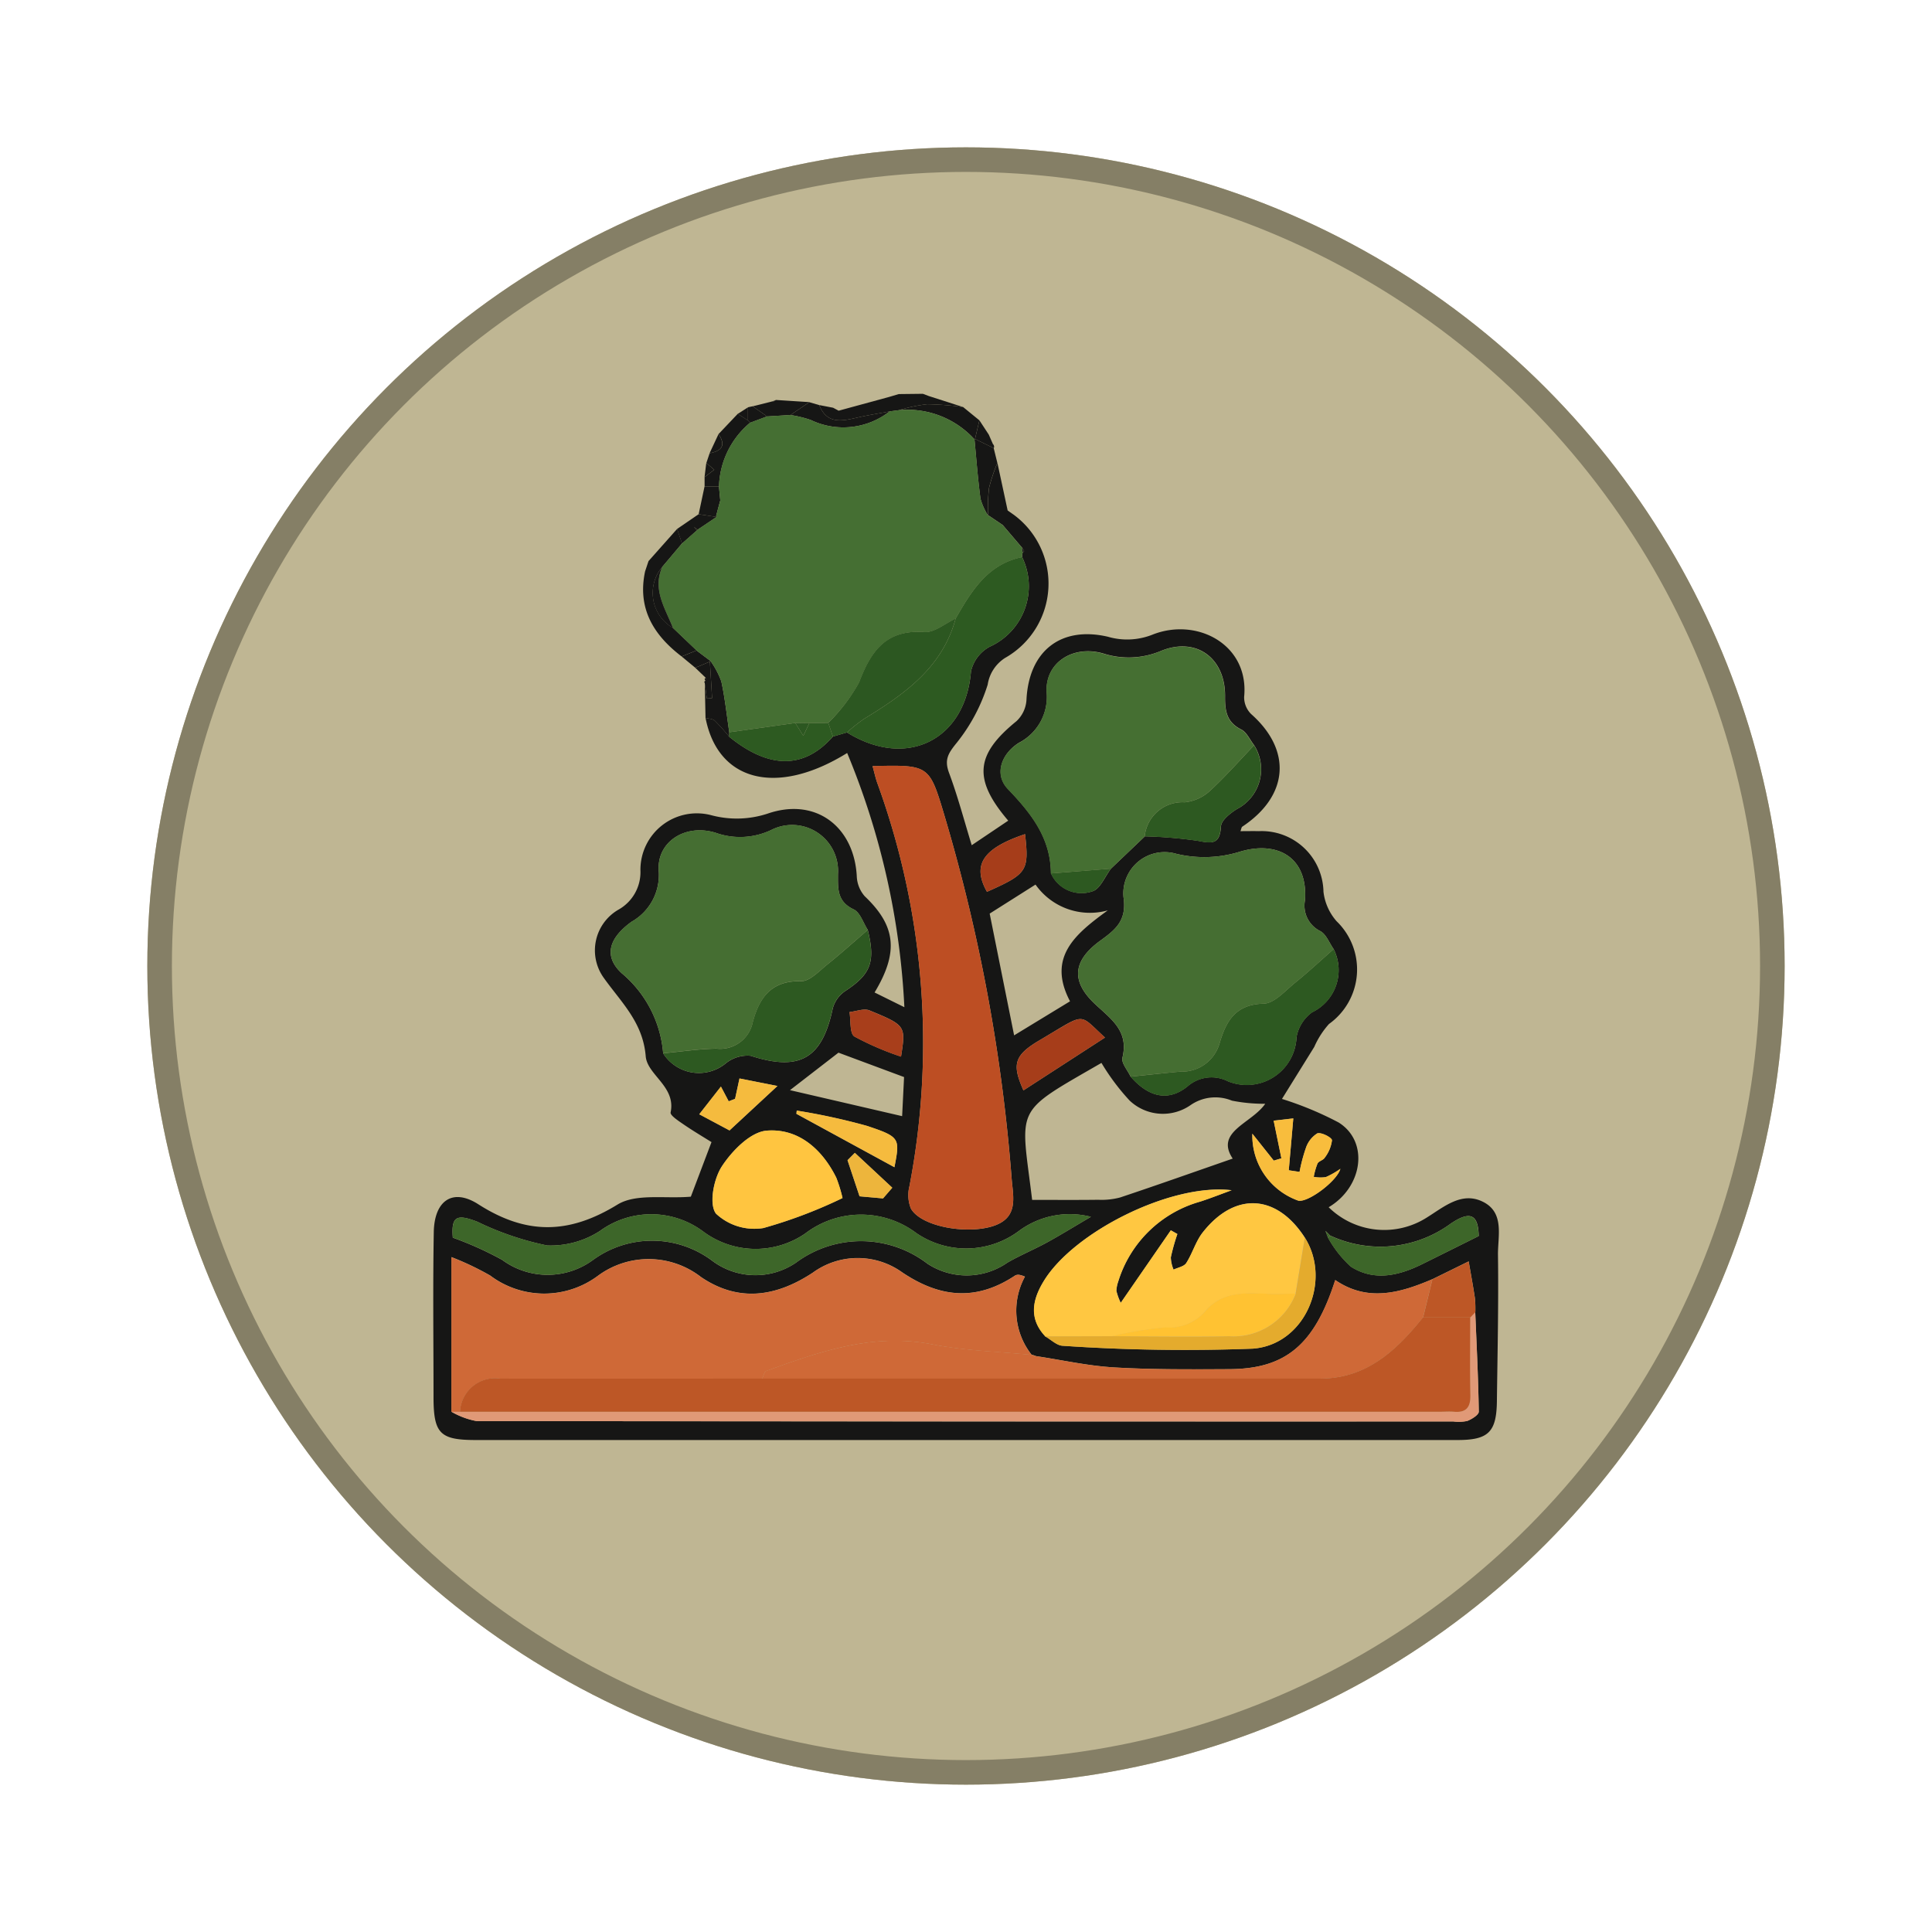 <svg xmlns="http://www.w3.org/2000/svg" xmlns:xlink="http://www.w3.org/1999/xlink" width="118" height="118" viewBox="0 0 118 118">
  <defs>
    <filter id="Elipse_12115" x="0" y="0" width="118" height="118" filterUnits="userSpaceOnUse">
      <feOffset dy="3" input="SourceAlpha"/>
      <feGaussianBlur stdDeviation="3" result="blur"/>
      <feFlood flood-opacity="0.161"/>
      <feComposite operator="in" in2="blur"/>
      <feComposite in="SourceGraphic"/>
    </filter>
    <clipPath id="clip-path">
      <rect id="Rectángulo_410945" data-name="Rectángulo 410945" width="65.088" height="63.898" fill="none"/>
    </clipPath>
  </defs>
  <g id="Grupo_1187433" data-name="Grupo 1187433" transform="translate(-321.781 -4441)">
    <g id="Grupo_1184522" data-name="Grupo 1184522" transform="translate(-424 595)">
      <g id="Grupo_1181949" data-name="Grupo 1181949" transform="translate(-54 1303)">
        <g transform="matrix(1, 0, 0, 1, 799.78, 2543)" filter="url(#Elipse_12115)">
          <g id="Elipse_12115-2" data-name="Elipse 12115" transform="translate(9 6)" fill="#bfb693" stroke="#857f66" stroke-width="1.5">
            <circle cx="50" cy="50" r="50" stroke="none"/>
            <circle cx="50" cy="50" r="49.25" fill="none"/>
          </g>
        </g>
      </g>
    </g>
    <g id="Grupo_1189615" data-name="Grupo 1189615" transform="translate(348.237 4465.051)">
      <g id="Grupo_1189614" data-name="Grupo 1189614" clip-path="url(#clip-path)">
        <path id="Trazado_1242526" data-name="Trazado 1242526" d="M35.439,19.768a5.217,5.217,0,0,1-.505,8.758,2.355,2.355,0,0,0-1.066,1.635,10.856,10.856,0,0,1-1.9,3.562c-.528.649-.754,1.033-.457,1.832.517,1.389.9,2.829,1.382,4.412l2.23-1.5c-2.164-2.537-2-4.04.5-6.073a1.941,1.941,0,0,0,.613-1.281c.134-2.992,2.082-4.549,4.972-3.88a4.19,4.19,0,0,0,2.724-.126c2.715-1.08,5.915.6,5.6,3.8a1.437,1.437,0,0,0,.431,1.052c2.5,2.216,2.291,4.992-.543,6.874-.055.037-.062.145-.113.275.388,0,.756-.009,1.123,0a3.776,3.776,0,0,1,3.947,3.7,3.3,3.3,0,0,0,.8,1.8,4.092,4.092,0,0,1-.462,6.277,5.229,5.229,0,0,0-.9,1.4l-1.973,3.178A20.43,20.43,0,0,1,55.3,56.9c1.871,1.165,1.486,3.939-.606,5.178A4.841,4.841,0,0,0,60.7,62.7c1.046-.65,2.127-1.6,3.419-.954,1.335.665.9,2.113.916,3.252.04,2.976-.028,5.954-.066,8.93-.024,1.884-.518,2.368-2.4,2.368q-29.984,0-59.969,0c-2.189,0-2.575-.4-2.578-2.624,0-3.361-.044-6.722.016-10.082.034-1.9,1.136-2.707,2.719-1.694,2.935,1.879,5.529,1.842,8.494.024,1.134-.7,2.906-.349,4.487-.487L17,58.1c-.488-.307-1.1-.668-1.69-1.071-.309-.213-.846-.558-.807-.743.335-1.583-1.427-2.285-1.521-3.43-.171-2.087-1.507-3.3-2.574-4.805a2.872,2.872,0,0,1,.9-4.143,2.626,2.626,0,0,0,1.351-2.417,3.447,3.447,0,0,1,4.333-3.355,6.038,6.038,0,0,0,3.44-.1c2.924-1.008,5.276.785,5.441,3.826a1.963,1.963,0,0,0,.487,1.223c1.884,1.791,2.1,3.387.6,5.876l1.82.9a46.207,46.207,0,0,0-3.494-15.527c-4.3,2.668-7.9,1.74-8.65-2.144.193.053.438.05.568.171a12.485,12.485,0,0,1,.879.982c2.445,1.983,4.576,1.979,6.333-.013l.859-.252c3.652,2.265,7.235.463,7.574-3.734a2.291,2.291,0,0,1,1.142-1.5,4.056,4.056,0,0,0,1.98-5.477.745.745,0,0,1,.038-.282c.03-.028.09-.069.084-.084a1.236,1.236,0,0,0-.108-.188l-1.2-1.405-.878-.592-.015.017a11.373,11.373,0,0,1,.059-1.677,10.266,10.266,0,0,1,.513-1.534l.624,2.9.35.246M54.8,63.82l-.3-.3.156.416a6.871,6.871,0,0,0,1.4,1.773c1.428.906,2.93.547,4.362-.162,1.134-.561,2.266-1.125,3.442-1.71-.026-1.277-.482-1.6-1.732-.742a7.27,7.27,0,0,1-7.323.72m8.849,4.669a6.778,6.778,0,0,0-.025-.846c-.113-.754-.253-1.5-.382-2.255l-2.213,1.087c-1.969.839-3.945,1.414-5.936.054-1.267,3.949-3.021,5.425-6.467,5.443-2.346.012-4.7.03-7.036-.107-1.6-.094-3.187-.452-4.78-.692a1.621,1.621,0,0,0-.268-.086l.01.009a4.338,4.338,0,0,1-.411-4.777,1.667,1.667,0,0,0-.3-.1.457.457,0,0,0-.282.02c-2.351,1.571-4.567,1.4-6.915-.18a4.658,4.658,0,0,0-5.454.013c-2.212,1.461-4.516,1.85-6.839.269a5.214,5.214,0,0,0-6.309-.061,5.49,5.49,0,0,1-6.562-.027,17.588,17.588,0,0,0-2.368-1.127v9.444a4.831,4.831,0,0,0,1.531.57q29.83.044,59.66.024a2.477,2.477,0,0,0,.856-.032c.277-.108.705-.374.7-.566-.03-2.027-.133-4.053-.216-6.08M37.383,69.966c.357.2.708.561,1.07.572a109.365,109.365,0,0,0,11.615.175c3.2-.244,4.825-4.16,3.172-6.782-1.719-2.667-4.277-2.815-6.236-.314-.429.548-.624,1.275-1.006,1.868-.137.213-.509.274-.774.4a2.087,2.087,0,0,1-.167-.748,12.683,12.683,0,0,1,.4-1.428l-.4-.226-3.059,4.43a3.473,3.473,0,0,1-.265-.731,1.871,1.871,0,0,1,.107-.554,7.3,7.3,0,0,1,5.017-4.9c.644-.211,1.276-.46,1.914-.692-3.687-.442-9.619,2.532-11.462,5.529-.691,1.123-.958,2.287.08,3.393m12.755-36.1c-.259-.33-.452-.794-.791-.963-.891-.445-.993-1.136-.985-2.018.022-2.33-1.743-3.655-3.9-2.784a5.074,5.074,0,0,1-3.547.16c-1.846-.527-3.526.555-3.451,2.328a3.161,3.161,0,0,1-1.7,3.133c-1.081.685-1.512,1.934-.662,2.82,1.435,1.5,2.609,2.988,2.626,5.147a2.047,2.047,0,0,0,2.532,1.1c.473-.134.765-.906,1.139-1.389l2.065-1.968a27.029,27.029,0,0,1,3.248.274c.866.173,1.337.217,1.4-.883.022-.373.567-.8.966-1.052a2.736,2.736,0,0,0,1.062-3.9M26.548,45.144c-.282-.433-.468-1.073-.866-1.259-1.024-.48-.957-1.275-.958-2.158a2.807,2.807,0,0,0-4.066-2.694,4.434,4.434,0,0,1-3.405.175c-1.845-.568-3.57.536-3.48,2.275A3.281,3.281,0,0,1,12.12,44.64c-1.411,1.014-1.706,2.12-.611,3.139a7.129,7.129,0,0,1,2.539,4.9,2.583,2.583,0,0,0,3.857.584,2.124,2.124,0,0,1,1.487-.435c2.985.965,4.364.189,5.013-2.882a1.879,1.879,0,0,1,.75-1.062c1.567-1.028,1.874-1.771,1.393-3.737M42.6,54.1c1.086,1.242,2.284,1.549,3.467.6a2.219,2.219,0,0,1,2.472-.319,3.042,3.042,0,0,0,4.192-2.7,2.406,2.406,0,0,1,.948-1.51A2.857,2.857,0,0,0,55,46.314c-.266-.377-.45-.9-.813-1.1a1.729,1.729,0,0,1-.935-1.9c.172-2.657-1.732-3.63-3.979-2.951a7.334,7.334,0,0,1-3.89.127,2.522,2.522,0,0,0-3.22,2.645c.214,1.434-.488,1.987-1.4,2.649C39.08,47,38.908,48.26,40.449,49.692c1,.93,2.041,1.64,1.648,3.254-.079.325.323.768.5,1.157M26.837,35.134c.118.424.185.751.3,1.062a46.36,46.36,0,0,1,1.953,24.6,2.194,2.194,0,0,0,.093,1.372c.627,1.083,3.319,1.566,4.938,1.086,1.673-.5,1.3-1.786,1.212-2.924a106.407,106.407,0,0,0-4.083-22.1c-.948-3.171-.929-3.176-4.411-3.094m9.744,26.493c1.4,0,2.724.011,4.045-.006a4.437,4.437,0,0,0,1.328-.141c2.269-.757,4.524-1.557,6.878-2.375-1.1-1.651,1.153-2.14,1.986-3.349a9.99,9.99,0,0,1-2.037-.191,2.658,2.658,0,0,0-2.51.264,2.955,2.955,0,0,1-3.735-.268,13.635,13.635,0,0,1-1.721-2.3c-5.425,3.135-4.937,2.562-4.233,8.37M1.2,63.937a20.785,20.785,0,0,1,3.015,1.357,4.684,4.684,0,0,0,5.53.018,6.117,6.117,0,0,1,7.267.013,4.4,4.4,0,0,0,5.141.144,6.662,6.662,0,0,1,8.031.055,4.362,4.362,0,0,0,4.892-.064c.785-.452,1.629-.8,2.425-1.236s1.586-.924,2.67-1.561a5.212,5.212,0,0,0-4.415.878,5.39,5.39,0,0,1-6.237.122,5.62,5.62,0,0,0-6.8.023,5.354,5.354,0,0,1-6.234-.131,5.314,5.314,0,0,0-6.3-.028,5.56,5.56,0,0,1-3.226.886A18.113,18.113,0,0,1,2.7,62.965c-1.286-.5-1.6-.312-1.5.971m23.8-2.42a8.726,8.726,0,0,0-.382-1.244c-.874-1.766-2.338-3.03-4.254-2.872-.988.081-2.11,1.229-2.733,2.181-.5.768-.8,2.3-.362,2.885a3.426,3.426,0,0,0,2.894.883,29.149,29.149,0,0,0,4.837-1.833M41.19,43.95a4.062,4.062,0,0,1-4.4-1.579l-2.8,1.772,1.493,7.437,3.415-2.08c-1.421-2.7.337-4.12,2.3-5.55M28.761,54.127l-4.006-1.49-2.962,2.29,6.85,1.588c.037-.749.079-1.588.118-2.388m24.157,5.791-.66-.1c.088-1,.176-2.01.277-3.167l-1.2.138.472,2.3-.465.139-1.308-1.644a4.211,4.211,0,0,0,2.808,4.09c.6.124,2.371-1.2,2.567-1.946a5.06,5.06,0,0,1-.883.505,2.195,2.195,0,0,1-.743-.014,4.163,4.163,0,0,1,.232-.815c.077-.151.348-.2.436-.35a2.193,2.193,0,0,0,.446-1.069c-.011-.174-.675-.509-.9-.419a1.676,1.676,0,0,0-.7.908,10.06,10.06,0,0,0-.38,1.441m-11.884-8.2c-1.668-1.522-1.1-1.542-3.994.163-1.588.934-1.681,1.5-.987,3.063l4.981-3.226m-18.826,4.46-.021.2,5.987,3.262c.336-1.762.364-1.847-1.693-2.529a38.945,38.945,0,0,0-4.273-.929m-4.633-1.465L16.252,56.4l1.848.986,2.928-2.715-2.317-.459-.27,1.244-.39.15-.475-.9m11-1.824c.292-1.886.3-1.909-1.926-2.827-.336-.138-.81.06-1.221.1.087.516,0,1.3.3,1.495a17.784,17.784,0,0,0,2.851,1.229M36.151,39.29c-2.58.868-3.247,1.88-2.326,3.523,2.465-1.1,2.577-1.268,2.326-3.523M27.474,61.539l.565-.653-2.286-2.129-.447.45.737,2.205,1.431.127" transform="translate(0 -12.395)" fill="#161615"/>
        <path id="Trazado_1242527" data-name="Trazado 1242527" d="M52.77,40.247c-1.72-1.312-2.718-2.936-2.235-5.2l.209-.627,1.749-1.968.3.889-1.2,1.423a2.465,2.465,0,0,0,.65,3.739l1.438,1.371-.907.369" transform="translate(-37.591 -24.201)" fill="#161615"/>
        <path id="Trazado_1242528" data-name="Trazado 1242528" d="M99.433.146,101.5.81A18.183,18.183,0,0,0,99.3.637,9.633,9.633,0,0,0,97.584,1l-.566.075c-.649.122-1.3.224-1.946.37-.944.214-1.879.451-2.359-.757l.847.163.338.181L97,.186l.569-.169L99.041,0l.391.147" transform="translate(-69.132 0.001)" fill="#161615"/>
        <path id="Trazado_1242529" data-name="Trazado 1242529" d="M66.017,6.058l1.175-1.239.627.4.131.141a5.263,5.263,0,0,0-1.9,3.9l-.881,0V8.685l.591-.454-.484-.41.2-.595c.721-.138,1.026-.47.546-1.168" transform="translate(-48.591 -3.593)" fill="#161615"/>
        <path id="Trazado_1242530" data-name="Trazado 1242530" d="M111.864,2.863a9.65,9.65,0,0,1,1.717-.363,18.234,18.234,0,0,1,2.2.172l.993.811-.267,1.138-.031.027a5.525,5.525,0,0,0-4.614-1.785" transform="translate(-83.413 -1.862)" fill="#161615"/>
        <path id="Trazado_1242531" data-name="Trazado 1242531" d="M66.717,68.788a12.531,12.531,0,0,0-.879-.982c-.13-.121-.376-.118-.568-.171q-.023-1.063-.045-2.126l.127.942.319-.027-.134-2.229.035-.04a5.152,5.152,0,0,1,.662,1.245c.224,1.023.332,2.072.487,3.11a2.113,2.113,0,0,0,0,.278" transform="translate(-48.635 -47.838)" fill="#161615"/>
        <path id="Trazado_1242532" data-name="Trazado 1242532" d="M87.552,2.189c.48,1.209,1.415.972,2.359.758.643-.146,1.3-.248,1.945-.37a4.6,4.6,0,0,1-4.813.528A6.711,6.711,0,0,0,85.792,2.8l1.156-.785.6.176" transform="translate(-63.972 -1.501)" fill="#161615"/>
        <path id="Trazado_1242533" data-name="Trazado 1242533" d="M131.4,12.317a10.269,10.269,0,0,0-.513,1.534,11.3,11.3,0,0,0-.059,1.676,3.967,3.967,0,0,1-.46-1.029c-.161-1.2-.25-2.414-.367-3.623l.03-.027,1.145.563.224.905" transform="translate(-96.94 -8.09)" fill="#161615"/>
        <path id="Trazado_1242534" data-name="Trazado 1242534" d="M80.179,1.627l-1.156.785L77.6,2.5l-.881-.62,1.152-.288a.326.326,0,0,0,.26-.1l2.052.132" transform="translate(-57.203 -1.115)" fill="#161615"/>
        <path id="Trazado_1242535" data-name="Trazado 1242535" d="M58.886,30.71l-.3-.889,1.314-.9L61,29.087l-1.164.784-.223-.177.181.219-.907.8" transform="translate(-43.688 -21.565)" fill="#161615"/>
        <path id="Trazado_1242536" data-name="Trazado 1242536" d="M63.834,64.312q.067,1.114.134,2.229l-.319.027-.127-.942-.033-.082.064-.062a.389.389,0,0,0,.022-.186l-.633-.607.893-.376" transform="translate(-46.933 -47.955)" fill="#161615"/>
        <path id="Trazado_1242537" data-name="Trazado 1242537" d="M64.85,24.136l-1.095-.167.359-1.689.881,0q.041.421.081.843l-.252.942Z" transform="translate(-47.54 -16.613)" fill="#161615"/>
        <path id="Trazado_1242538" data-name="Trazado 1242538" d="M131.269,8.077l-1.144-.563.267-1.138.572.872.253.577a.223.223,0,0,1,.053.252" transform="translate(-97.029 -4.754)" fill="#161615"/>
        <path id="Trazado_1242539" data-name="Trazado 1242539" d="M75.883,3l.881.62-1.033.387L75.6,3.867V3.06L75.883,3" transform="translate(-56.371 -2.238)" fill="#161615"/>
        <path id="Trazado_1242540" data-name="Trazado 1242540" d="M61.4,62.32l-.893.376-.83-.687.907-.368.852.64Z" transform="translate(-44.499 -45.963)" fill="#161615"/>
        <path id="Trazado_1242541" data-name="Trazado 1242541" d="M66.916,9.69c.48.7.175,1.031-.546,1.168l.546-1.168" transform="translate(-49.489 -7.225)" fill="#161615"/>
        <path id="Trazado_1242542" data-name="Trazado 1242542" d="M65.273,16.621l.484.41-.591.454q.053-.432.107-.865" transform="translate(-48.592 -12.394)" fill="#161615"/>
        <path id="Trazado_1242543" data-name="Trazado 1242543" d="M73.762,3.232v.807l-.626-.4.626-.4" transform="translate(-54.535 -2.41)" fill="#161615"/>
        <path id="Trazado_1242544" data-name="Trazado 1242544" d="M51.1,40.194l-.209.627.209-.627" transform="translate(-37.947 -29.971)" fill="#1b1c1b"/>
        <path id="Trazado_1242545" data-name="Trazado 1242545" d="M110.156.072l-.569.169.569-.169" transform="translate(-81.715 -0.054)" fill="#1b1c1b"/>
        <path id="Trazado_1242546" data-name="Trazado 1242546" d="M133.676,10.381l-.253-.577.253.577" transform="translate(-99.488 -7.31)" fill="#1b1c1b"/>
        <path id="Trazado_1242547" data-name="Trazado 1242547" d="M65.24,68.177a.393.393,0,0,1-.022.186l-.043-.1Z" transform="translate(-48.598 -50.837)" fill="#161615"/>
        <path id="Trazado_1242548" data-name="Trazado 1242548" d="M81.506,1.5a.326.326,0,0,1-.26.1l.26-.1" transform="translate(-60.582 -1.115)" fill="#1b1c1b"/>
        <path id="Trazado_1242549" data-name="Trazado 1242549" d="M96.381,3.528l-.338-.181.338.181" transform="translate(-71.615 -2.496)" fill="#1b1c1b"/>
        <path id="Trazado_1242550" data-name="Trazado 1242550" d="M138.308,28.268l-.35-.246.35.246" transform="translate(-102.87 -20.895)" fill="#1b1c1b"/>
        <path id="Trazado_1242551" data-name="Trazado 1242551" d="M117.985.146,117.594,0l.391.147" transform="translate(-87.685 0.001)" fill="#1b1c1b"/>
        <path id="Trazado_1242552" data-name="Trazado 1242552" d="M57.307,19.226l-.852-.64-1.438-1.372c-.471-1.2-1.273-2.347-.65-3.739l1.2-1.423.907-.8.042-.041,1.163-.784-.026-.066q.126-.471.253-.941-.04-.421-.081-.843a5.263,5.263,0,0,1,1.9-3.9l1.034-.387,1.428-.086a6.728,6.728,0,0,1,1.251.307,4.6,4.6,0,0,0,4.814-.528l.566-.075A5.525,5.525,0,0,1,73.435,5.7c.116,1.208.205,2.421.367,3.623a3.965,3.965,0,0,0,.46,1.029l.014-.017.878.592,1.2,1.405a.482.482,0,0,0,.025.272.745.745,0,0,0-.038.283c-2.109.434-3.1,2.078-4.059,3.754-.636.291-1.292.866-1.9.822-2.328-.165-3.265,1.143-3.99,3.071A10.731,10.731,0,0,1,64.5,23.006l-1.158.019-.859-.011-4.028.567c-.155-1.038-.263-2.087-.487-3.11a5.156,5.156,0,0,0-.662-1.245" transform="translate(-40.37 -2.908)" fill="#456f33"/>
        <path id="Trazado_1242553" data-name="Trazado 1242553" d="M4.375,216.779v-9.444a17.575,17.575,0,0,1,2.368,1.127,5.49,5.49,0,0,0,6.562.027,5.214,5.214,0,0,1,6.309.061c2.323,1.58,4.627,1.192,6.839-.269a4.658,4.658,0,0,1,5.454-.013c2.349,1.575,4.565,1.751,6.915.18a.46.46,0,0,1,.282-.02,1.692,1.692,0,0,1,.3.1,4.338,4.338,0,0,0,.411,4.777c-2.027-.2-4.084-.254-6.074-.645-3.609-.71-6.858.44-10.127,1.623-.127.046-.174.309-.259.472-5.334,0-10.668.012-16,0a2.144,2.144,0,0,0-2.45,2.026H4.375" transform="translate(-3.262 -154.601)" fill="#cf6937"/>
        <path id="Trazado_1242554" data-name="Trazado 1242554" d="M158.081,123.095c-.18-.389-.583-.831-.5-1.157.393-1.613-.646-2.323-1.648-3.254-1.541-1.432-1.369-2.691.309-3.906.914-.662,1.616-1.215,1.4-2.649a2.522,2.522,0,0,1,3.22-2.645,7.332,7.332,0,0,0,3.89-.127c2.246-.679,4.151.295,3.978,2.951a1.729,1.729,0,0,0,.935,1.9c.363.195.548.723.813,1.1-.779.684-1.537,1.394-2.343,2.043-.611.492-1.275,1.272-1.931,1.287-1.736.041-2.3,1.082-2.7,2.443a2.378,2.378,0,0,1-2.377,1.707c-1.017.091-2.032.2-3.048.308" transform="translate(-115.48 -81.388)" fill="#456e32"/>
        <path id="Trazado_1242555" data-name="Trazado 1242555" d="M45.839,117.523a7.128,7.128,0,0,0-2.539-4.9c-1.094-1.019-.8-2.124.611-3.139a3.281,3.281,0,0,0,1.654-3.158c-.09-1.739,1.635-2.842,3.48-2.275a4.434,4.434,0,0,0,3.405-.175,2.807,2.807,0,0,1,4.066,2.694c0,.883-.067,1.677.958,2.158.4.186.583.826.865,1.259-.818.7-1.619,1.426-2.46,2.1-.5.4-1.078,1.039-1.609,1.027-1.825-.04-2.553,1-2.956,2.513a2.031,2.031,0,0,1-2.216,1.608c-1.088.017-2.173.184-3.26.285" transform="translate(-31.792 -77.242)" fill="#456e32"/>
        <path id="Trazado_1242556" data-name="Trazado 1242556" d="M145.042,72.3l-2.065,1.968-3.671.292c-.018-2.159-1.191-3.651-2.626-5.147-.85-.886-.419-2.135.662-2.819a3.162,3.162,0,0,0,1.7-3.134c-.074-1.773,1.606-2.855,3.451-2.328a5.072,5.072,0,0,0,3.547-.161c2.158-.87,3.923.454,3.9,2.784-.008.882.094,1.574.985,2.018.339.169.532.633.791.963-.905.946-1.77,1.936-2.734,2.816a2.673,2.673,0,0,1-1.5.661,2.311,2.311,0,0,0-2.442,2.084" transform="translate(-101.582 -45.263)" fill="#456f32"/>
        <path id="Trazado_1242557" data-name="Trazado 1242557" d="M105.515,89.339c3.482-.082,3.463-.077,4.411,3.094a106.394,106.394,0,0,1,4.083,22.1c.091,1.139.461,2.429-1.212,2.924-1.618.479-4.311,0-4.938-1.086a2.193,2.193,0,0,1-.093-1.372,46.36,46.36,0,0,0-1.953-24.6c-.112-.311-.18-.639-.3-1.062" transform="translate(-78.678 -66.601)" fill="#bd4e23"/>
        <path id="Trazado_1242558" data-name="Trazado 1242558" d="M144.956,200.07c-1.037-1.107-.771-2.271-.08-3.393,1.843-3,7.775-5.97,11.462-5.529-.638.232-1.269.482-1.914.692a7.3,7.3,0,0,0-5.017,4.9,1.871,1.871,0,0,0-.107.554,3.476,3.476,0,0,0,.265.731l3.059-4.43.4.226a12.632,12.632,0,0,0-.4,1.428,2.086,2.086,0,0,0,.167.747c.265-.13.637-.192.774-.4.382-.593.577-1.32,1.006-1.868,1.958-2.5,4.517-2.353,6.236.314l-.565,3.432c-.624,0-1.249.028-1.87,0-1.365-.07-2.718-.069-3.68,1.106a2.9,2.9,0,0,1-2.411.953,25.157,25.157,0,0,0-3.283.538l-4.048.01" transform="translate(-107.574 -142.499)" fill="#ffc741"/>
        <path id="Trazado_1242559" data-name="Trazado 1242559" d="M78.99,218.7c.085-.162.133-.426.259-.472,3.269-1.183,6.518-2.333,10.127-1.623,1.99.392,4.047.441,6.074.645l-.01-.009.268.087c1.593.24,3.179.6,4.781.692,2.34.138,4.691.119,7.036.107,3.446-.018,5.2-1.495,6.466-5.443,1.991,1.36,3.968.785,5.937-.054l-.568,2.332c-1.628,2.03-3.462,3.74-6.283,3.742q-17.043.011-34.086,0" transform="translate(-58.9 -158.551)" fill="#cf6937"/>
        <path id="Trazado_1242560" data-name="Trazado 1242560" d="M4.683,198.436c-.1-1.283.211-1.476,1.5-.971a18.111,18.111,0,0,0,4.259,1.446,5.56,5.56,0,0,0,3.226-.886,5.314,5.314,0,0,1,6.3.028,5.353,5.353,0,0,0,6.234.131,5.62,5.62,0,0,1,6.8-.023,5.391,5.391,0,0,0,6.237-.122,5.212,5.212,0,0,1,4.415-.878c-1.084.637-1.864,1.122-2.67,1.561s-1.64.784-2.425,1.236a4.361,4.361,0,0,1-4.892.064,6.662,6.662,0,0,0-8.031-.055,4.4,4.4,0,0,1-5.141-.144,6.117,6.117,0,0,0-7.267-.013,4.684,4.684,0,0,1-5.53-.018,20.8,20.8,0,0,0-3.015-1.357" transform="translate(-3.479 -146.895)" fill="#3d6629"/>
        <path id="Trazado_1242561" data-name="Trazado 1242561" d="M106.006,42.968c.961-1.676,1.95-3.32,4.059-3.754a4.056,4.056,0,0,1-1.98,5.477,2.292,2.292,0,0,0-1.142,1.5c-.339,4.2-3.922,6-7.574,3.734a10.215,10.215,0,0,1,1.029-.82c2.465-1.506,4.794-3.127,5.609-6.138" transform="translate(-74.095 -29.24)" fill="#2d5a21"/>
        <path id="Trazado_1242562" data-name="Trazado 1242562" d="M4.375,226.632H64.749c.288,0,.577-.022.863,0,.755.066,1.015-.285,1-1.016-.032-1.582-.01-3.165-.01-4.747l.306-.323c.083,2.027.186,4.053.216,6.08,0,.192-.426.458-.7.566a2.479,2.479,0,0,1-.857.032q-29.83,0-59.66-.024a4.833,4.833,0,0,1-1.531-.57" transform="translate(-3.262 -164.455)" fill="#e09977"/>
        <path id="Trazado_1242563" data-name="Trazado 1242563" d="M75.031,181.027a29.147,29.147,0,0,1-4.837,1.833,3.425,3.425,0,0,1-2.894-.883c-.434-.584-.14-2.118.362-2.885.623-.953,1.746-2.1,2.733-2.181,1.916-.157,3.38,1.107,4.254,2.872a8.714,8.714,0,0,1,.382,1.244" transform="translate(-50.026 -131.905)" fill="#ffc540"/>
        <path id="Trazado_1242564" data-name="Trazado 1242564" d="M167.494,141.148c1.016-.1,2.031-.217,3.048-.308a2.378,2.378,0,0,0,2.377-1.707c.4-1.361.961-2.4,2.7-2.443.656-.016,1.32-.795,1.931-1.287.806-.65,1.564-1.359,2.343-2.043a2.857,2.857,0,0,1-1.317,3.866,2.408,2.408,0,0,0-.949,1.511,3.042,3.042,0,0,1-4.192,2.7,2.219,2.219,0,0,0-2.472.319c-1.183.946-2.381.639-3.467-.6" transform="translate(-124.894 -99.441)" fill="#2d5921"/>
        <path id="Trazado_1242565" data-name="Trazado 1242565" d="M55.229,136.292c1.087-.1,2.172-.268,3.26-.285A2.031,2.031,0,0,0,60.7,134.4c.4-1.511,1.131-2.553,2.956-2.513.531.012,1.105-.624,1.609-1.027.841-.673,1.642-1.4,2.46-2.1.481,1.966.174,2.709-1.393,3.737a1.878,1.878,0,0,0-.75,1.062c-.649,3.071-2.028,3.847-5.013,2.882a2.122,2.122,0,0,0-1.487.435,2.583,2.583,0,0,1-3.857-.584" transform="translate(-41.182 -96.01)" fill="#2d5921"/>
        <path id="Trazado_1242566" data-name="Trazado 1242566" d="M102.662,53.972c-.815,3.011-3.144,4.632-5.609,6.138a10.215,10.215,0,0,0-1.029.821l-.859.252-.282-.84a10.739,10.739,0,0,0,1.884-2.476c.725-1.929,1.662-3.237,3.99-3.071.612.043,1.269-.531,1.9-.822" transform="translate(-70.751 -40.245)" fill="#2c5721"/>
        <path id="Trazado_1242567" data-name="Trazado 1242567" d="M146.979,208.663l4.048-.01c2.4,0,4.792.038,7.187,0a4.065,4.065,0,0,0,4.057-2.59l.565-3.432c1.653,2.622.031,6.538-3.172,6.782a109.3,109.3,0,0,1-11.615-.175c-.362-.011-.714-.373-1.07-.572" transform="translate(-109.596 -151.092)" fill="#e4ab2d"/>
        <path id="Trazado_1242568" data-name="Trazado 1242568" d="M170.875,89.992a2.311,2.311,0,0,1,2.442-2.084,2.673,2.673,0,0,0,1.5-.661c.964-.881,1.829-1.87,2.734-2.816a2.736,2.736,0,0,1-1.061,3.9c-.4.256-.944.679-.966,1.052-.065,1.1-.536,1.055-1.4.883a26.928,26.928,0,0,0-3.249-.274" transform="translate(-127.415 -62.957)" fill="#2d5921"/>
        <path id="Trazado_1242569" data-name="Trazado 1242569" d="M215.02,198.672a7.262,7.262,0,0,0,7.321-.718c1.249-.859,1.705-.535,1.732.742-1.176.584-2.308,1.149-3.442,1.71-1.432.709-2.934,1.068-4.362.162a6.871,6.871,0,0,1-1.4-1.773c.049-.042.1-.083.15-.123" transform="translate(-160.22 -147.249)" fill="#3d6629"/>
        <path id="Trazado_1242570" data-name="Trazado 1242570" d="M199.568,177.27a10.042,10.042,0,0,1,.38-1.441,1.677,1.677,0,0,1,.7-.908c.229-.091.893.244.9.419a2.192,2.192,0,0,1-.446,1.069c-.088.151-.359.2-.436.35a4.135,4.135,0,0,0-.232.815,2.194,2.194,0,0,0,.743.014,5.055,5.055,0,0,0,.883-.505c-.2.747-1.966,2.07-2.568,1.946a4.212,4.212,0,0,1-2.808-4.09l1.308,1.644.465-.139-.472-2.3,1.2-.138c-.1,1.157-.189,2.162-.277,3.167l.66.1" transform="translate(-146.651 -129.746)" fill="#f8bd3d"/>
        <path id="Trazado_1242571" data-name="Trazado 1242571" d="M145.525,151.282l-4.981,3.226c-.694-1.562-.6-2.129.987-3.063,2.9-1.7,2.325-1.684,3.994-.163" transform="translate(-104.491 -111.963)" fill="#a63d1a"/>
        <path id="Trazado_1242572" data-name="Trazado 1242572" d="M77.137,79.017l.282.84c-1.756,1.992-3.888,2-6.333.013a2.07,2.07,0,0,1,.005-.278l4.029-.567.491.784.368-.772,1.158-.019" transform="translate(-53.004 -58.92)" fill="#2d5a21"/>
        <path id="Trazado_1242573" data-name="Trazado 1242573" d="M240.9,211.459l-.306.322-2.881,0,.568-2.332,2.213-1.087c.129.751.269,1.5.382,2.255a6.828,6.828,0,0,1,.025.846" transform="translate(-177.25 -155.364)" fill="#bd5726"/>
        <path id="Trazado_1242574" data-name="Trazado 1242574" d="M87.252,172.125a38.922,38.922,0,0,1,4.273.929c2.057.682,2.029.767,1.693,2.529l-5.987-3.262.021-.2" transform="translate(-65.045 -128.347)" fill="#f5bb3e"/>
        <path id="Trazado_1242575" data-name="Trazado 1242575" d="M65.219,164.922l.475.9.39-.15.27-1.244,2.317.459L65.744,167.6l-1.848-.986,1.323-1.694" transform="translate(-47.645 -122.608)" fill="#f5bb3e"/>
        <path id="Trazado_1242576" data-name="Trazado 1242576" d="M103.137,150.766a17.816,17.816,0,0,1-2.851-1.23c-.3-.19-.208-.979-.3-1.495.411-.043.885-.241,1.221-.1,2.228.918,2.218.941,1.926,2.827" transform="translate(-74.559 -110.276)" fill="#a83e1b"/>
        <path id="Trazado_1242577" data-name="Trazado 1242577" d="M134.165,105.745c.25,2.255.138,2.425-2.326,3.523-.921-1.644-.253-2.655,2.326-3.523" transform="translate(-98.014 -78.85)" fill="#a63d1a"/>
        <path id="Trazado_1242578" data-name="Trazado 1242578" d="M148.321,114.328l3.671-.292c-.374.483-.667,1.255-1.14,1.389a2.047,2.047,0,0,1-2.532-1.1" transform="translate(-110.597 -85.032)" fill="#2d5921"/>
        <path id="Trazado_1242579" data-name="Trazado 1242579" d="M101.663,185.062l-1.431-.127L99.5,182.73l.447-.45,2.286,2.129-.565.653" transform="translate(-74.189 -135.919)" fill="#edb53c"/>
        <path id="Trazado_1242580" data-name="Trazado 1242580" d="M134.191,29.772l-.878-.592.878.592" transform="translate(-99.406 -21.758)" fill="#1b1c1b"/>
        <path id="Trazado_1242581" data-name="Trazado 1242581" d="M214.413,201.446l-.155-.416q.151.148.3.295c-.05.039-.1.08-.149.122" transform="translate(-159.764 -149.9)" fill="#3d6629"/>
        <path id="Trazado_1242582" data-name="Trazado 1242582" d="M141.476,37.3a.482.482,0,0,1-.025-.273,1.242,1.242,0,0,1,.109.188c.006.015-.054.055-.084.084" transform="translate(-105.467 -27.613)" fill="#1b1c1b"/>
        <path id="Trazado_1242583" data-name="Trazado 1242583" d="M143.932,230.852l-.268-.087a1.622,1.622,0,0,1,.268.087" transform="translate(-107.125 -172.072)" fill="#f58a33"/>
        <path id="Trazado_1242584" data-name="Trazado 1242584" d="M53.274,41.546c-.623,1.392.179,2.537.65,3.739a2.465,2.465,0,0,1-.65-3.739" transform="translate(-39.276 -30.979)" fill="#161615"/>
        <path id="Trazado_1242585" data-name="Trazado 1242585" d="M62.786,32.177l-.181-.219.223.177-.041.042" transform="translate(-46.682 -23.83)" fill="#191713"/>
        <path id="Trazado_1242586" data-name="Trazado 1242586" d="M68.206,25.612q-.127.47-.253.941.127-.47.253-.941" transform="translate(-50.67 -19.098)" fill="#1b1c1b"/>
        <path id="Trazado_1242587" data-name="Trazado 1242587" d="M87.811,79.058l-.368.772-.491-.784.859.011" transform="translate(-64.837 -58.942)" fill="#2c5721"/>
        <path id="Trazado_1242588" data-name="Trazado 1242588" d="M65.263,221.8l2.881,0c0,1.583-.022,3.165.01,4.747.014.731-.245,1.082-1,1.016-.285-.025-.575,0-.863,0H6.443a2.144,2.144,0,0,1,2.451-2.026c5.334.013,10.668,0,16,0q17.043,0,34.086,0c2.821,0,4.654-1.712,6.282-3.742" transform="translate(-4.804 -165.389)" fill="#bd5726"/>
        <path id="Trazado_1242589" data-name="Trazado 1242589" d="M174.138,216.037a4.065,4.065,0,0,1-4.057,2.59c-2.4.041-4.791.006-7.187,0a25.166,25.166,0,0,1,3.283-.538,2.9,2.9,0,0,0,2.412-.953c.962-1.175,2.316-1.176,3.68-1.106.622.032,1.247,0,1.87,0" transform="translate(-121.463 -161.069)" fill="#ffc232"/>
      </g>
    </g>
  </g>
</svg>
